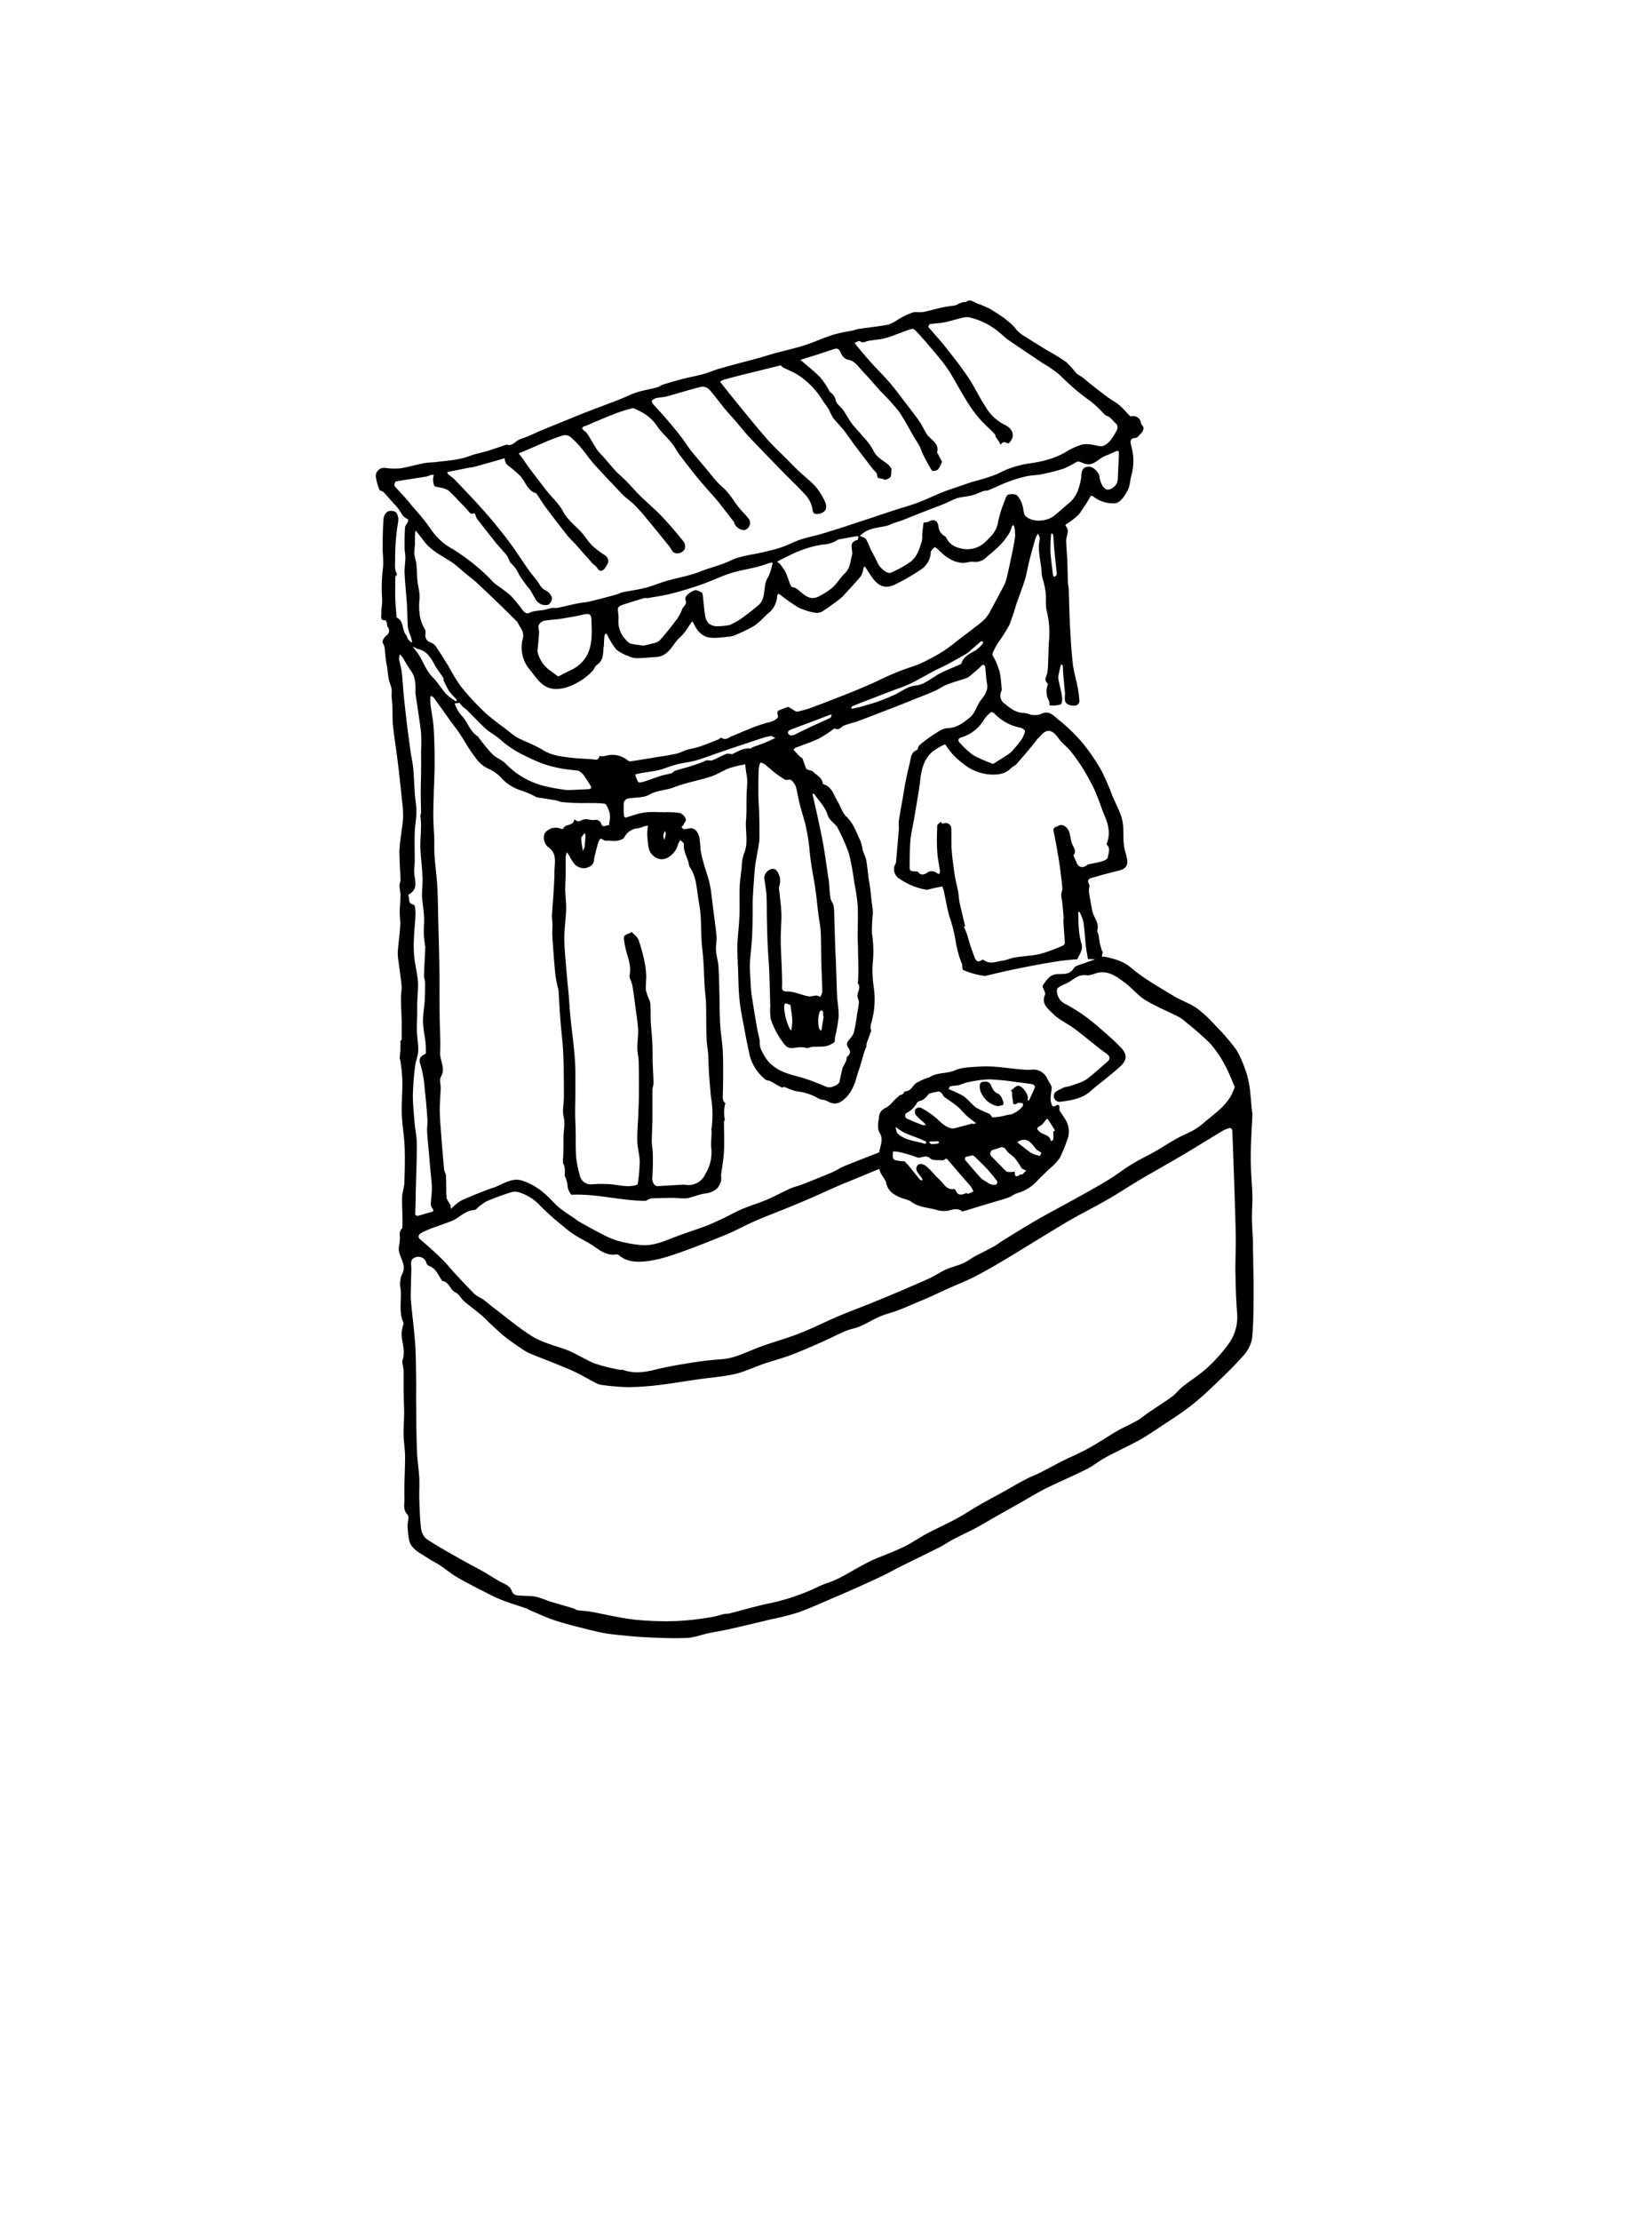 <svg id="Calque_1" data-name="Calque 1" xmlns="http://www.w3.org/2000/svg" viewBox="0 0 453.54 609.45"><title>SUFI_COM_Webst_HomeDRAWINGS_UPDT</title><path d="M313.92,117.27c-.11-.4-.58-.72-.66-1.12a2.15,2.15,0,0,0-2.72-1.91c-.24,0-.56-.33-.79-.56a31.12,31.12,0,0,0-2.34-2.43c-1-.83-2.2-1.46-3.26-2.24-1.46-1.07-2.88-2.18-4.31-3.3-1-.78-1.94-1.61-2.94-2.38a11.7,11.7,0,0,1-1.36-.86,28.17,28.17,0,0,0-2.85-3.15,59.33,59.33,0,0,0-5.08-3.13c-2-1.21-4-2.42-5.91-3.68a10,10,0,0,1-2.55-1.94c-2-2.58-4.77-4.22-7.47-5.89a31.76,31.76,0,0,0-3.51-1.46c-1-.45-1.89-1.28-3-.36-.12.1-.4,0-.59,0a11.22,11.22,0,0,0-1.32.44c-.3.12-.56.39-.87.45-1.21.22-2.44.33-3.64.59-1.79.39-3.55.93-5.35,1.27-.94.18-2-.13-2.88.14a24.18,24.18,0,0,0-3.72,1.75,12.42,12.42,0,0,1-2.84,1.54c-2.7.54-5.46.8-8.19,1.21-.62.09-1.21.35-1.82.48a51.24,51.24,0,0,0-5.13,1.08c-2.71.87-5.31,2.08-8,2.94s-5.55,1.48-8.32,2.23c-1.13.31-2.23.7-3.35,1-.89.26-1.8.5-2.7.74-2.93.79-5.88,1.54-8.79,2.38-1.55.44-3,1.11-4.58,1.54-1.84.51-3.74.84-5.59,1.31s-3.65,1-5.46,1.57c-.58.18-1.09.62-1.67.77-1.85.49-3.74.79-5.56,1.36-1.6.51-3.1,1.32-4.67,1.93-2.9,1.13-5.83,2.2-8.73,3.33-2.62,1-5.23,2.1-7.84,3.16-1.95.79-3.89,1.57-5.83,2.39a43.07,43.07,0,0,1-4.81,2c-1.35.38-2.13,2.1-3.81,1.54,0,0-.07,0-.1,0-1.7.57-3.39,1.18-5.1,1.7s-3.38.8-5,1.42c-3,1.15-6.08,1.23-9.15,1.65-1.11.15-2.25.1-3.35.31-2.22.43-4.4,1.1-6.63,1.43a18.4,18.4,0,0,1-4.08-.13,2.27,2.27,0,0,0-2.54,2.29,16,16,0,0,0,1,3.68c.13.33.87.38,1.17.7,1.21,1.29,2.33,2.66,3.56,3.94,1.07,1.12,1.44,2.88,3.12,3.46a1.06,1.06,0,0,1,0,.66c-.26.56-.78,1.08-.82,1.64-.13,1.88-.12,3.77-.11,5.66,0,.86.22,1.72.21,2.58,0,1.42-.28,2.85-.22,4.26.15,3,.47,5.91.66,8.87.13,2,.09,4.06.26,6.09a12,12,0,0,0,.78,2.41c.15.48.26,1,.37,1.48,0,.06-.1.14-.16.21a6.5,6.5,0,0,1-.93-.9c-.25-.35-.29-.86-.56-1.18-1.2-1.42-.53-3.85-2.59-4.8-.09,0,0-.36-.06-.55-.11-1.56-.28-3.12-.32-4.69-.05-1.93,0-3.86,0-5.78,0-.32.57-.77.48-.92-.83-1.37-.48-2.78-.53-4.25a62.28,62.28,0,0,1,.84-10.1,3.57,3.57,0,0,0-.54-2.54,2.44,2.44,0,0,0-2.28-.28,2.69,2.69,0,0,0-1.18,2c-.21,2.59-.25,5.19-.27,7.78,0,1.86.3,3.75.11,5.59a46.59,46.59,0,0,0-.25,8.73c.1,1.32-.3,2.68-.19,4,0,.55-.48,1.86,1,1.76.15,0,.4.38.48.63s0,.87.22,1.15a1.62,1.62,0,0,1-.45,2.5c-.51.41-1.1,1.51-.9,1.88a4,4,0,0,1,.61,2.15,29.17,29.17,0,0,0,.56,4.21c.17,1.22.27,2.45.51,3.65.18.9.59,1.74.77,2.64a11.42,11.42,0,0,1,0,1.7c0,1,.17,2,.21,3,.07,1.76,0,3.54.15,5.28.4,3.64,1,7.26,1.43,10.9.39,3.21.72,6.43,1.06,9.65a33.53,33.53,0,0,1,.31,4.24c0,1.62-.31,3.24-.49,4.85a44.92,44.92,0,0,0-.52,4.8c0,2.69.22,5.39.3,8.08,0,.46-.29.94-.28,1.4,0,.93.26,1.86.26,2.79,0,1.55-.18,3.11-.2,4.66,0,1.22.22,2.45.14,3.67-.14,2.18-.43,4.35-.63,6.53a9.66,9.66,0,0,0,0,2c.31,2.64.74,5.27,1,7.92.1,1-.18,2.12-.17,3.19,0,2.28.15,4.56.2,6.84,0,1.56,0,3.12,0,4.68,0,.15-.17.29-.36.43l0,2.4a4.3,4.3,0,0,1-.09.9c0,.52-.06,1-.1,1.56a1.74,1.74,0,0,1,.16.46,41.61,41.61,0,0,1,.58,6.21c0,2.86-.26,5.73-.16,8.59s.65,5.88.77,8.83c.13,3.24.05,6.5-.06,9.75,0,1.39-.58,2.77-.62,4.16-.07,2.63.17,5.26.09,7.89-.07,2.43-.2,2.52,2.1,3,.52.1,1.7-.6,1.73-1,.07-1.14.73-1.34,1.56-1.59.67-.2,1.29-.59,2-.76,2-.48,4-.91,6-1.36,0-1.34-.1-2.68-.16-4a9.91,9.91,0,0,1-1.09-1.84c-.13-.22,0-.6,0-.9h-.11c0-1.74,0-3.48-.08-5.22,0-.64-.46-1.26-.52-1.91-.32-3.4-.6-6.8-.85-10.2-.15-2-.33-4-.34-6s.19-4,.26-6.07c0-1-.39-2.31.06-3.08,1.38-2.33-.32-4.39-.22-6.58.12-2.49,0-5-.08-7.5s-.07-5.23-.09-7.85c0-3.08,0-6.16-.06-9.24-.06-3.77-.17-7.53-.27-11.3-.08-3.21-.09-6.43-.27-9.64-.16-2.89-.57-5.77-.77-8.66-.12-1.74,0-3.49-.09-5.23s-.23-3.74-.24-5.61c0-2.05.08-4.1.13-6.16,0-1.22.11-2.44.14-3.66,0-1.57.12-3.14.09-4.72,0-3.18-.06-6.36-.26-9.53-.13-2.09-.58-4.15-.85-6.24a17.47,17.47,0,0,1-.06-2.18c0-.13.13-.25.2-.38a2.57,2.57,0,0,1,.72.48c1.47,2,2.9,4,4.35,6.06.92,1.27,1.91,2.49,2.78,3.79,1.45,2.17,2.66,4.51,4.29,6.53a8.91,8.91,0,0,0,3.91,3.27,10.43,10.43,0,0,1,3.59,2.77,12.61,12.61,0,0,0,5.51,3.18,32.84,32.84,0,0,1,3.47,1.52c.12.05.22.18.35.2,1.8.3,3.61.56,5.4.88.51.09,1,.38,1.51.43,1.45.14,2.91.25,4.36.28,2.48.06,5-.11,7.42.19.56.07,1.05,1.59,1.36,2.51a6,6,0,0,1,0,2.1,12,12,0,0,1-.21,1.34c-.67-.26-1.58.85-2.08-.39a1.58,1.58,0,0,0-1.92-1.1c-.92.13-1.94-.35-2.83-.16s-1.6,1-2.47.06c0,0-.24,0-.24.07-.19,1.8-2.54,1-3,2.45a.94.94,0,0,1-.57,0,3.76,3.76,0,0,0-4.52,1.24,3.41,3.41,0,0,0,.93,3.76c2.65,1.79,1.75,4.4,1.76,6.79,0,1.84-.13,3.69-.24,5.53-.13,2.13-.33,4.25-.44,6.37,0,.87.11,1.75.13,2.62,0,1.18-.1,2.36,0,3.53.23,3.45.47,6.9.82,10.34a42.58,42.58,0,0,0,.88,4.28,3.65,3.65,0,0,1,0,.5c.16,2.5.29,5,.48,7.5.24,3.1.65,6.18.78,9.28.17,3.86.17,7.72.19,11.59,0,1.93-.49,4-.06,5.77.49,2.06-.11,3.95-.07,5.91,0,1.81,0,3.62-.09,5.43a.24.24,0,0,1-.07.13,5.64,5.64,0,0,1,0,1v.07a4.11,4.11,0,0,1,.55,2.09c0,.52,0,1-.05,1.53a.88.88,0,0,1,.13.22,9.32,9.32,0,0,1,.62,2,4.58,4.58,0,0,0,1.07,2.92c6.18-.3,12.23,1.28,18.37,1.62h0q1.07.06,2.15.06a4,4,0,0,1,1.36-.66c2.21-.12,4.42-.15,6.63-.16a19,19,0,0,0,3.15.12c1.73-.31,3.38-1.08,5.11-1.32,2.25-.3,3.77-1.27,4.35-3.49a12.72,12.72,0,0,0,0-1.64c.25-2.15.69-4.29.79-6.44.12-2.61,0-5.22,0-7.84a1.6,1.6,0,0,1,.24-.84,9.55,9.55,0,0,1,.16-4.58c-.51-.16-.77-.89-.73-2,.08-2.22.11-4.44.1-6.66s0-4.22-.15-6.32-.53-4.33-.66-6.5c-.15-2.72-.14-5.46-.21-8.18s-.09-5.26-.27-7.87c-.1-1.44-.57-2.86-.67-4.3s.26-2.64.14-3.93c-.25-2.76-.67-5.5-1-8.24-.27-2-.43-4.07-.86-6.06s-1.14-3.81-1.67-5.73a33.56,33.56,0,0,1-.86-3.71,25,25,0,0,0-.37-3.59c-.33-1-.85-2.25-2.39-2.32a13,13,0,0,1-1.74.27c-.22,0-.51-.26-.65-.48s.27-.37.38-.58c.29-.57.89-1.27.74-1.69a2.81,2.81,0,0,0-1.57-1.66,21.93,21.93,0,0,0-4.18-.23c-1.68,0-3.37-.12-5,0a15.51,15.51,0,0,0-3,.63c-.95.25-1.87.6-2.81.86-.09,0-.39-.28-.4-.45a25.2,25.2,0,0,1-.08-3.63,1.61,1.61,0,0,1,1-1.13c2-.41,4.34-.15,6-1.1,2.16-1.25,4.54-1.14,6.73-2,3.21-1.28,6.69-1.84,10-2.9,1.75-.56,3.34-1.6,5.06-2.3a26.39,26.39,0,0,1,3.37-.9c.1,0,.21,0,.3,0,.93-.36.88-.36,1,.87s.41,2.25.44,3.37c0,1.36-.16,2.72-.19,4.08-.06,2.24.05,4.5-.14,6.73-.27,3.12.77,6.31-.64,9.4a12.47,12.47,0,0,0-.55,3.61c-.21,1.78-.49,3.57-.56,5.36-.1,2.56.05,5.14-.05,7.7s-.45,5.36-.58,8c-.08,1.65.06,3.31.1,5,0,.27,0,.54.05.81.13,3.11.11,6.23.42,9.31.29,2.85.89,5.67,1.41,8.5.4,2.2.88,4.38,1.32,6.57a12.47,12.47,0,0,0,4.47,7c.29.26.84.19,1.23.37a.54.54,0,0,1,.16.12,3.7,3.7,0,0,1,.58.28c.84.52,1.7,1,2.58,1.43.22-.35.66-.2,1.14,0a15.55,15.55,0,0,0,2.86,1,14.26,14.26,0,0,1,5.88,1.92c.68.43,1.69.31,2.39.72,1.43.82,2.65,1,4.12,0,2.44-1.75,3.42-4.27,4.16-7,.22-.8.53-1.57.77-2.36.41-1.36.77-2.74,1.21-4.09a5.7,5.7,0,0,1,.58-1.42,3.63,3.63,0,0,1,.25-1.49c.4-1,.77-2.06,1.1-3.1-.09-.05-.17-.11-.17-.16a4.29,4.29,0,0,1,.09-1.61,23,23,0,0,0,.73-10.07,29.47,29.47,0,0,1-.19-7.46,30.78,30.78,0,0,0-.31-7.31,49.94,49.94,0,0,1,.28-5.56,22.27,22.27,0,0,0-.33-2.92c-.16-1.38-.29-2.76-.46-4.14-.1-.8-.28-1.58-.39-2.37-.23-1.72-.37-3.45-.68-5.15a24.56,24.56,0,0,0-.9-2.41,16,16,0,0,0-.63-2.69c-1.16-2.29-1.86-4.8-3.88-6.7-1.16-1.08-1.61-2.89-2.49-4.3-1-1.63-1.44-3.77-3.59-4.51-.17-.06-.43-.22-.44-.35-.19-1.65-1.72-2.2-2.67-3.21-.3-.32-.92-.31-1.37-.5a1,1,0,0,1-.55-.45c-.35-.89-.63-1.82-1-2.71-.06-.15-.38-.18-.53-.32-.64-.64-1.26-1.3-1.85-2a1,1,0,0,1,.42-.51c2.15-.85,4.35-1.56,6.44-2.53a31.85,31.85,0,0,0,3.85-2.47c.19-.12.45-.41.53-.37,1.21.75,1.79-.48,2.66-.8,1.27-.46,2.59-.77,3.86-1.23,1.82-.65,3.61-1.36,5.41-2.05,2.79-1.08,5.58-2.15,8.35-3.25,2.41-1,4.82-1.9,7.2-2.93,1.16-.5,2.21-1.3,3.38-1.76,1.76-.68,3.59-1.17,5.38-1.78a2.93,2.93,0,0,0,.91-.57c1-.88,2.13-1.73,3.07-2.71.69-.71,1-.21,1.12.28.24,1.53.21,3.12.52,4.63.37,1.84-.84,3.33-1.65,4.35-1.22,1.52-1.55,3.58-3,4.78-1.8,1.45-3.56,2.89-6.19,3-1.39,0-2.8,1.13-4.1,1.92a38,38,0,0,0-3.67,2.78c-.2.16-.26.51-.37.77s-.1.47-.22.51c-1.88.61-1.7,2.5-2.08,3.82a90.08,90.08,0,0,0-1.78,8.89c-.41,2.21-.81,4.43-1.15,6.65-.11.73,0,1.49,0,2.22-.24,3-.5,6-.77,9a1.47,1.47,0,0,1-.14.58,3.05,3.05,0,0,0,1.12,4.2,18.49,18.49,0,0,0,7.47,3c1.4-.33,2.79-.68,4.2-.91a5.4,5.4,0,0,1,.51,1.5c.5,2.25.84,4.55,1.5,6.76a41.9,41.9,0,0,1,1.82,7.48,29.43,29.43,0,0,0,1.4,5c.06.19.2.36.24.56.12.55,0,1.49.33,1.61a20.76,20.76,0,0,0,4.17,1.34c.61.12,1.25.23,1.88.29,6.07-1.5,12.24-2.76,18.24-3.76a63.74,63.74,0,0,1,7-.81h0c.59-1.36,1.65-2.55,1.16-4.25a21.25,21.25,0,0,1-.7-3.84c-.15-1.56-.14-3.13-.19-4.7,0-.1.12-.2.18-.3.09.09.22.17.26.28a12,12,0,0,1,1,2.67c.32,2.24.42,4.51.68,6.76.13,1.11.37,2.21.54,3.32a33.32,33.32,0,0,1,5.66.54l-.34-.15c-1.25-.48-1.77-.81-1.26-2.11.07-.18-.19-.48-.27-.74-.19-.64-.39-1.27-.52-1.92s-.24-1.57-.39-2.35c-.08-.39-.43-.82-.33-1.12.67-2.09-1-3.55-1.35-5.35s-.67-3.5-.92-5.26c-.1-.71.33-1.59,0-2.14-.63-1.2.13-1.49.9-1.72,2.48-.72,5-1.39,7.47-2,1.62-.41,2.36-1.3,2.11-3-.21-1.37-.75-2.7-.9-4.07-.19-1.72-.06-3.48-.21-5.2a11.57,11.57,0,0,0-.71-3.13c-.67-1.74-1.52-3.42-2.26-5.13a64.75,64.75,0,0,0-2.93-6.78,54.3,54.3,0,0,0-5.38-7.85,46.11,46.11,0,0,0-6.53-6.26c-1.22-1-2.5-2.63-4.62-1.53a4.7,4.7,0,0,1-2.37.29c-.81-.05-1.61-.52-2.42-.54-2.12-.06-3.54-1.11-5.15-2.45a2.71,2.71,0,0,1-1-3.63,2.18,2.18,0,0,0,0-.91,34.57,34.57,0,0,0-.47-4.1,22.08,22.08,0,0,0-1.24-3.36c-.25-.62-.93-1.35-.78-1.81a17.29,17.29,0,0,1,1.79-3.35,49.87,49.87,0,0,0,2.81-4.44A61.29,61.29,0,0,0,279,165.8c.82-2.28,1.69-4.53,2.41-6.84.49-1.58.71-3.24,1.12-4.85.55-2.17,1.15-4.33,1.77-6.48a6.14,6.14,0,0,1,.7-1.24c.17.51.58,1.08.47,1.53-.74,3.22.42,6.31.51,9.47a7.34,7.34,0,0,0,.28,1.36,32.18,32.18,0,0,1,.81,3.66c.18,1.74-.1,3.56.3,5.23a25,25,0,0,1,.65,7.83c-.15,1.86-.16,3.73-.25,5.59a26.62,26.62,0,0,1-.23,3.48c-.18,1-1.1,2,.1,3,.06,0,0,.27,0,.39a5.18,5.18,0,0,0,.31,4.3c.21.39.16,1.31.24,1.32a8.15,8.15,0,0,0,3-.27c.35-.14.49-1.33.4-2-.23-1.61-.66-3.18-1-4.78a3.25,3.25,0,0,1,0-1.2c.19-1,.45-2,.68-3,.18.09.49.17.5.28.07.72.06,1.45.12,2.17.14,1.75.32,3.51.48,5.26.12,1.32-.62,3,1.45,3.48a3.37,3.37,0,0,0,1.8,0,1.49,1.49,0,0,0,.72-1.19,30.71,30.71,0,0,0-.54-4c-.39-2-1-4-1.26-6.08-.39-3.52-.6-7.07-.79-10.62-.18-3.25-.22-6.51-.34-9.76,0-.74-.21-1.47-.23-2.2-.07-1.9-.08-3.81-.16-5.71s-.26-3.71-.32-5.57c0-1.39,1.14-2.83-.22-4.16a1.55,1.55,0,0,1,.38-.48,18.84,18.84,0,0,0,3.32-2.57,53.6,53.6,0,0,0,3.24-5,.58.58,0,0,1,.56-.06,8.74,8.74,0,0,0,5.49,2c1.89.26,3.11-1.72,4.15-3.6.65-1.18.59-2.73,1-4.06a14.94,14.94,0,0,0,0-7.91c-.19-.83-.79-2.31,1.17-2.37.43,0,.85-.62,1.24-1a4,4,0,0,0,.72-.94A1.48,1.48,0,0,0,313.92,117.27ZM108.34,133.39a1.55,1.55,0,0,1,.31-1.29c2.74-.49,5.5-.86,8.24-1.31.56-.09,1.08-.39,1.63-.54.18,0,.4.08.61.12a2.11,2.11,0,0,0-.19.65,4.87,4.87,0,0,0,.26,2.22c.27.42,1.22.39,1.85.58a6,6,0,0,1,2,.71,34.53,34.53,0,0,1,2.83,2.84c.83.86,1.7,1.7,2.48,2.6.49.57.83,1.32,1.8.83,0,0,.27.23.34.39a5.35,5.35,0,0,0,.42,1.09c1.66,2.15,3.33,4.28,5,6.38,1.05,1.3,2.23,2.49,3.26,3.81.49.63.61,1.63,1.18,2.13a9.48,9.48,0,0,1,2.17,3.11,34.11,34.11,0,0,0,2.92,4c.6.85,1,1.82,1.6,2.7a3,3,0,0,0,3.48,1.49,2.17,2.17,0,0,0,1-1.91,3.47,3.47,0,0,0-1.73-2c-1.14-.51-1.54-1.45-2.14-2.34-.73-1.06-1.63-2-2.38-3.06-1.53-2.17-3-4.43-4.52-6.58s-3.31-4.38-5.05-6.5c-1.55-1.89-3.18-3.72-4.83-5.53-2-2.14-4-4.25-6-6.34-.54-.56-1.23-1-1.82-1.5-.15-.13-.17-.4-.24-.61l.75-.17,5-1c.54-.11,1.11-.12,1.65-.27,2.37-.66,4.74-1.33,7.1-2,1.69-.51,3.39-1,5-1.66,2.53-1,5-2.16,7.53-3.21a45.91,45.91,0,0,1,4.83-1.79,2.39,2.39,0,0,1,1.9.43,26.64,26.64,0,0,1,3.08,3.15c1.16,1.37,2.14,2.89,3.33,4.22,2.23,2.49,4.56,4.9,6.85,7.33.53.56,1,1.13,1.62,1.65.92.82,1.93,1.54,2.8,2.41,1.08,1.08,2.09,2.24,3.07,3.42,2.19,2.63,4.33,5.29,6.49,7.94.12.15.19.34.3.49.3.4.54,1,.94,1.15a2.21,2.21,0,0,0,2.91-1,2.31,2.31,0,0,0-.27-2c-1.93-2.38-3.91-4.72-6-6.94-1.84-1.93-3.91-3.65-5.82-5.52-1.4-1.37-2.68-2.87-4.06-4.27-.9-.92-1.91-1.72-2.79-2.66-1.16-1.25-2.24-2.58-3.36-3.87a23,23,0,0,1-1.73-1.94c-.77-1.11-1.4-2.32-2.12-3.47a5.15,5.15,0,0,0-1.19-1.59c-1.65-1.12-.27-1.32.46-1.63,2.5-1.08,5-2.15,7.53-3.14a41.17,41.17,0,0,1,4.94-1.57c.45-.11,1.06.3,1.56.55a12.3,12.3,0,0,1,5.22,4.23c1.09,1.72,2.72,3.08,4,4.67.83,1,1.43,2.23,2.22,3.29,1.36,1.83,2.76,3.63,4.18,5.4,1.14,1.42,2.34,2.81,3.54,4.19.87,1,1.81,2,2.65,3,1.54,1.91,3,3.87,4.54,5.81a1.28,1.28,0,0,1,.2.57,3.14,3.14,0,0,0,2.56,1.72,2,2,0,0,0,1.06-3.43c-.79-1-1.71-1.83-2.48-2.81-1.09-1.39-2-2.9-3.17-4.26-.8-1-1.85-1.7-2.69-2.63-1.09-1.21-2.08-2.51-3.13-3.77-1.37-1.64-2.8-3.23-4.12-4.91-1-1.3-1.86-2.73-2.88-4-1.35-1.74-2.78-3.43-4.21-5.1-1.08-1.26-2.25-2.45-3.34-3.71-.2-.23-.4-.82-.29-.92a2.75,2.75,0,0,1,1.25-.7c.92-.21,1.89-.19,2.8-.44,3.18-.87,6.33-1.88,9.53-2.66a2.67,2.67,0,0,1,2.15.76c1.47,1.61,2.73,3.41,4.12,5.1,1,1.26,2.17,2.45,3.23,3.69,1.25,1.45,2.42,3,3.73,4.36,2.86,3,5.77,6,8.68,9,2.32,2.39,4.78,4.65,7,7.16a7.71,7.71,0,0,1,1.64,3.81c.18,1.25,1.16,1.06,1.57,1a2.67,2.67,0,0,0,1.91-1,2.58,2.58,0,0,0,0-2.13,18.36,18.36,0,0,0-2.55-4.2c-1.4-1.59-3.12-2.88-4.67-4.34-1.08-1-2.12-2.09-3.17-3.15-1.9-1.91-3.9-3.75-5.68-5.77-2.6-3-5.06-6-7.56-9.08-1.69-2.06-3.36-4.15-5-6.24-.09-.12-.17-.25-.25-.38a5.65,5.65,0,0,1,1-.52q3.61-1,7.23-1.87c3.52-.88,7.05-1.7,10.55-2.64,2.66-.72,5.28-1.58,7.92-2.39,1.48-.46,2.94-1,4.42-1.45,1.24-.4,1.52-.1,2.15,1.28a2.87,2.87,0,0,0,1.71,1.57c2.1.31,3,2,4.21,3.28,1.74,1.77,3.3,3.7,5,5.54a62.38,62.38,0,0,1,4.75,5.22c1.62,2.26,2.86,4.78,4.28,7.18.51.86,1.09,1.67,1.55,2.55.35.67.53,1.44.87,2.11.79,1.55,1.58,3.11,2.52,4.57.12.19,1.28,0,1.64-.31a7.88,7.88,0,0,0,1.11-2.16l-1.14-2.13c-.08-.14-.24-.31-.21-.43.63-2.4-1.47-3.23-2.58-4.66-.86-1.11-1.36-2.5-2.17-3.66-1.38-2-2.86-3.86-4.32-5.77-1.28-1.68-2.54-3.38-3.92-5-1.66-1.92-3.48-3.71-5.18-5.59-1.3-1.44-2.54-2.94-3.8-4.43-.25-.3-.46-.63-.69-.94.5-.16,1.2-.61,1.46-.43.88.62,1.55.06,2.33-.09,1.53-.29,3.11-.35,4.61-.74s3.11-1.08,4.66-1.63a20.7,20.7,0,0,1,2.78-.94c.31-.06.8.4,1.11.72.84.85,1.64,1.74,2.42,2.65,1.42,1.65,2.84,3.29,4.21,5a33.87,33.87,0,0,1,2.58,3.55c1.54,2.52,2.93,5.14,4.48,7.65a39,39,0,0,0,3.41,4.79c1.36,1.6,3,3,4.43,4.5.18.19.16.56.3.81s.46.64.69,1a3.47,3.47,0,0,1,.3.47c.11.22.19.45.28.68a4.63,4.63,0,0,1,.53-.55.77.77,0,0,1,.51-.18c.43.07,1.07.45,1.23.29a3.43,3.43,0,0,0,1.07-1.7c.3-1.8-1.12-2.88-2.35-3.44a12.44,12.44,0,0,1-5.1-4.9c-1.72-2.57-3-5.43-4.72-8-2-2.93-4.17-5.71-6.37-8.49-1.45-1.84-3.08-3.54-4.57-5.34-.08-.1.25-.79.45-.82,1.26-.2,2.57-.21,3.82-.45,1.6-.31,3.15-.82,4.74-1.19a5.42,5.42,0,0,1,2.07-.23,19.58,19.58,0,0,1,8.35,4.15c.89.68,1.67,1.52,2.59,2.15,3.1,2.13,6.25,4.2,9.37,6.31a31.06,31.06,0,0,1,4.74,3.3,61.46,61.46,0,0,0,8.52,7.23,36.44,36.44,0,0,1,3.73,3.57c.36.33.94.41,1.33.72a17.17,17.17,0,0,1,1.46,1.47c.21.22.51.41.6.67a1.63,1.63,0,0,1,.09,1.12,15.44,15.44,0,0,1-1.7,2.84,5.11,5.11,0,0,1-2.19,1.79c-.83.24-1.86-.21-2.8-.3a8,8,0,0,0-2.89-.11,18.88,18.88,0,0,0-4.47,2c-3.29,2-7,2.79-10.69,3.29a26.61,26.61,0,0,0-8.13,2.77,49.67,49.67,0,0,1-6.59,2.09c-1.71.55-3.4,1.15-5.1,1.73-1.24.43-2.5.84-3.72,1.33-2.18.89-4.3,1.93-6.5,2.75-2,.76-4.13,1.32-6.19,2-1.48.48-3,1-4.44,1.47-2.2.73-4.4,1.47-6.61,2.18-2.94,1-5.87,1.93-8.83,2.82-2,.6-4.07,1-6.05,1.64-1.67.54-3.24,1.39-4.91,2s-3.42,1-5.14,1.42c-3.08.76-6.39,1-9.2,2.35s-5.56,1.9-8.29,3c-3,1.19-6.19,1.7-9.27,2.59-2,.57-3.86,1.39-5.84,1.9s-4.22.8-6.32,1.23c-.51.1-1,.43-1.47.56-2.46.67-4.91,1.34-7.38,1.93-1.15.28-2.35.33-3.51.57-1.86.38-3.71.85-5.57,1.23-.43.09-.91-.09-1.35,0-.72.12-1.42.37-2.14.52s-1.32.15-2,.27a6.75,6.75,0,0,0-1.94.47c-.95.5-1.49,0-2-.62a45.4,45.4,0,0,0-3.23-3.93c-1.4-1.31-3.07-2.33-4.6-3.52a14.45,14.45,0,0,1-1.16-1.22,57.3,57.3,0,0,0-10.29-8.15,16.54,16.54,0,0,1-5.66-5,62.74,62.74,0,0,0-5.41-6.74C111.67,136.87,109.93,135.2,108.34,133.39Zm125.55,19c-.49,1.7-.46,3.53-1.94,4.91-1.23,1.16-2.09,2.7-3.33,3.85a19.65,19.65,0,0,1-3.57,2.35c-2.91,1.7-4.53-.71-6.48-2.08-.41-.29-1.22-.25-1.38-.58-.61-1.26-.95-2.64-1.55-3.9A13.65,13.65,0,0,0,214,154.6a2.14,2.14,0,0,0-.63-.39,3.32,3.32,0,0,1,.57-.45c1.94-.93,3.85-2,5.86-2.72a27.77,27.77,0,0,1,6.26-1.65,7.77,7.77,0,0,0,3.77-1.18,1.44,1.44,0,0,1,.54-.23q2.29-.43,4.58-.83a5.55,5.55,0,0,1,.74,0c-.13.64-.14,1-.23,1C232.7,148.71,234.31,150.94,233.9,152.36Zm-45.71,12.22c.61,1.21-.63,1.71-.9,2.55a12.4,12.4,0,0,1-2,3.45c-1.34,1.79-2.74,3.53-4.25,5.18a4.48,4.48,0,0,1-2,.78c-.85.25-1.71.43-2.29.57a35.19,35.19,0,0,1-3.61-.54,3,3,0,0,1-1.24-1,7,7,0,0,1-2.11-5,15.54,15.54,0,0,0-.13-3c-.19-1.18.62-1.44,1.38-1.69,1.92-.64,3.85-1.22,5.79-1.8.31-.09.67,0,1,0,2.22-.4,4.47-.71,6.65-1.27,2.76-.71,5.5-1.56,8.19-2.5s5.22-2.2,7.91-3.06c2.37-.76,4.85-1.13,7.27-1.73,1.19-.3,2.35-.74,3.53-1.09a4.5,4.5,0,0,1,.75-.1c-.05.24-.09.48-.16.71a12.64,12.64,0,0,1-1.09,3.29c-1.59,2.38-.32,5.73-2.71,7.75-1.55,1.31-3.18,2.54-4.83,3.74a21.27,21.27,0,0,1-2.35,1.32,2,2,0,0,1-.63.31,21.72,21.72,0,0,1-3.42.35,3.81,3.81,0,0,1-2.29-.71,4,4,0,0,1-1.05-2.21c-.31-1.89-.43-3.81-.66-5.71a1,1,0,0,0-.43-.72c-.57-.26-1.26-.67-1.77-.53a5.34,5.34,0,0,0-2.08,1.32C188.35,163.51,188,164.27,188.19,164.58Zm-40.32,7a2.25,2.25,0,0,1,1.4-1.26c1.45-.31,3-.31,4.42-.54,2.11-.33,4.22-.67,6.29-1.15,1.77-.41,2.35-.26,2.4,1.43.11,3.21.34,6.49-1.1,9.5a9.76,9.76,0,0,1-4.8,4.39c-1,.48-1.93,1-3.21,1.63-.9-.67-1.83-1.34-2.73-2a8.89,8.89,0,0,1-2.92-4.6,2.45,2.45,0,0,1,0-.91c.13-1.49.31-3,.38-4.47C148.06,172.91,147.68,172.16,147.88,171.59Zm-29.68,161c-1.18.31-2.33.69-3.52,1-.19,0-.66-.23-.66-.36,0-1.2.07-2.41.1-3.61s0-2.25.06-3.37c.1-4.11.29-8.21.26-12.32,0-2.14-.47-4.27-.65-6.42-.2-2.39-.45-4.79-.41-7.18a78.16,78.16,0,0,1,.6-7.8c.16-1.42.8-2.8.86-4.22.07-1.79-.3-3.6-.37-5.41-.06-1.56.06-3.13.09-4.69,0-1,0-1.91,0-2.86.07-1.75.22-3.5.24-5.24a18.87,18.87,0,0,0-.31-2.88c-.25-1.7-.63-3.38-.78-5.08a36.61,36.61,0,0,1-.05-4.76c.09-2.13.32-4.25.43-6.37a13.46,13.46,0,0,0-.18-2.39.68.68,0,0,0-.43-.47c-1.52-.23-.93-1.63-1.37-2.44a.4.4,0,0,1,.15-.35c2.69-1.44,1.61-3.78,1.48-5.93-.06-1.11.14-2.22.14-3.34,0-2.56-.09-5.11,0-7.67.06-1.92.45-3.83.47-5.75,0-1.64-.32-3.29-.44-4.93-.17-2.32-.23-4.65-.45-7-.14-1.49-.5-3-.7-4.46q-.52-3.71-1-7.43c-.32-2.72-.63-5.43-.9-8.15-.21-2.09-.29-4.2-.54-6.29-.15-1.23-.55-2.43-.75-3.65a3.76,3.76,0,0,1,.25-1.26,7.32,7.32,0,0,1,.73.85c.76,1.2,1.4,2.47,2.24,3.6,1.4,1.87,1.33,4,1.27,6.17.53,3.64,1.14,7.28,1.56,10.93a42.66,42.66,0,0,1,0,4.87c0,1.81.05,3.63,0,5.44,0,2.1-.09,4.19-.09,6.29,0,1.75.07,3.51.08,5.26,0,.37-.22.75-.17,1.1.43,2.93-.12,5.86,0,8.79.12,2.6.47,5.19.58,7.79.07,1.68-.12,3.37-.15,5.06a16,16,0,0,0,.17,1.87c.14,1.41.36,2.83.41,4.24s-.12,2.86-.08,4.29c0,1.17.23,2.33.35,3.5,0,.06.07.13.07.19-.12,2.63-.28,5.25-.36,7.88,0,.7.29,1.4.29,2.1,0,1.8,0,3.61-.15,5.41s-.46,3.59-.41,5.38.49,3.69.69,5.54c.11,1,.08,1.92.09,2.87,0,.09-.14.23-.25.28-1.35.64-1.79,1.36-1.2,3a30.41,30.41,0,0,1,1.13,6.58c.33,2.76.55,5.53.74,8.31.08,1.1-.13,2.22-.08,3.32.09,1.76.28,3.51.44,5.26l.45,5.22c.15,1.69.38,3.38.42,5.08,0,1.34-.21,2.69-.27,4a2.09,2.09,0,0,0,.25,1.33C119.3,332.19,119,332.42,118.2,332.62Zm4.25-142.25c-1.28-1.46-2.28-3.19-3.65-4.55-2.06-2.05-2.73-4.91-4.49-7.11-.36-.44-.69-.91-1-1.36a7.5,7.5,0,0,0,1.51.73c2.38.55,3.45,2.38,4.51,4.31.64,1.18,1.49,2.24,2.23,3.36a6.18,6.18,0,0,1,.33.64l-.18.09a31.91,31.91,0,0,0,1.63,3.19,21.69,21.69,0,0,0,2,2.22c.08.1,0,.3.07.45-.14,0-.32.1-.4,0A16.68,16.68,0,0,1,122.45,190.37Zm39.78,25.94a1.26,1.26,0,0,1-.74.23q-2.6.14-5.2.23a8,8,0,0,1-1.37-.09c-1.53-.22-3-.44-4.55-.8a22.25,22.25,0,0,1-11.54-6.35c-1-1.05-2.57-1.54-3.61-2.57a53.07,53.07,0,0,1-3.74-4.52c-.11-.13-.17-.32-.3-.4-2.22-1.37-2.76-4.05-4.53-5.79a10.54,10.54,0,0,1-1.46-2.35,6,6,0,0,1-.34-.89l1.36-.15a11.06,11.06,0,0,0,.87,1.07c.32.32.77.53,1.09.85,1.73,1.71,3.38,3.5,5.17,5.15.95.88,2.13,1.5,3.17,2.29.87.66,1.66,1.44,2.55,2.08a24.85,24.85,0,0,0,3.21,2.11,65.18,65.18,0,0,0,6.39,3,34,34,0,0,0,5.4,1.44c1.53.31,3.11.41,4.66.6a4,4,0,0,1,1.55,1.24c.7,1,1.33,2,1.95,3C162.3,215.83,162.33,216.22,162.22,216.31Zm-1.77,12.28c.17.28.31.41.31.52-.07,1.12-.13,2.24-.27,3.34a3.68,3.68,0,0,1-.51,1.05c0-.27,0-.54-.07-.81a16.14,16.14,0,0,1-.34-2.66C159.59,229.6,160.08,229.17,160.45,228.59Zm22.08-.58.31.66-.39,1.78a3.44,3.44,0,0,1-.35-1.14A5,5,0,0,1,182.52,228Zm-11.12,1.73a4.61,4.61,0,0,1,3.76-2.48c.83-.07,1.37-.52,2.09-.62.22,0,.44-.09.66-.14a5.08,5.08,0,0,0-.1.63,13.75,13.75,0,0,0-.07,2.74c.28,1.73,0,3.66,1.7,5a3.28,3.28,0,0,0,4.16.27,5.82,5.82,0,0,0,2.59-3.61,6,6,0,0,1,.57-1c.36.34,1,.72,1,1-.25,2.05,1,3.69,1.37,5.56a2,2,0,0,0,.2.76c1.75,2.47,1.87,5.39,2.31,8.22.25,1.63.57,3.25.69,4.89.17,2.41.15,4.83.29,7.25.1,1.74.36,3.46.47,5.2.16,2.45.22,4.91.37,7.37.09,1.58.34,3.16.38,4.74.09,3.08,0,6.16.15,9.24,0,1.47.33,2.93.42,4.39.12,1.75.12,3.5.23,5.25.12,1.91.31,3.81.46,5.72a2.33,2.33,0,0,1,0,.3,29.37,29.37,0,0,1,.33,8.62,6.3,6.3,0,0,1-.13.74c.19,1.78-.24,3.67,0,5.42a11.43,11.43,0,0,1-1.69,7,5.07,5.07,0,0,1-5.76,2.83c-2.23.13-4.75.26-7.27.42-1,.06-1.6-1.32-1.5-2.37a65.49,65.49,0,0,0,.13-6.76c0-1-.27-2.07-.27-3.1,0-2,.16-4,.18-5.94,0-2.71,0-5.41,0-8.12,0-.65.29-1.3.28-1.95,0-2-.17-4-.23-6,0-1.71,0-3.42-.08-5.13-.09-1.92-.32-3.84-.43-5.76-.07-1.33,0-2.66-.08-4a6.06,6.06,0,0,0-.18-1.65,19.67,19.67,0,0,1-1.09-3,33.23,33.23,0,0,1,.11-3.45,23.49,23.49,0,0,0-.42-4.07,48.71,48.71,0,0,0-1.7-6.28c-.3-.84-1.24-1.46-1.89-2.18-.61.74-2.22.42-2.12,1.87a19,19,0,0,0,.52,2.91c.53,2.32,1.58,4.51,1.05,7-.18.88.59,1.93.75,2.93.4,2.38.7,4.78,1,7.18a49.05,49.05,0,0,1,.58,4.93c.06,1.68-.23,3.36-.22,5,0,1.25.34,2.5.37,3.76.07,2.87.07,5.75.06,8.62,0,2-.09,4.06-.17,6.08-.09,2.39-.33,4.77-.27,7.16.05,1.9.65,3.79.68,5.68a49.49,49.49,0,0,1-.56,6.07c0,.12-.32.25-.52.3-2.47.69-4.89-.13-7.33-.27a34.71,34.71,0,0,0-5,.06,3.08,3.08,0,0,1-3.05-2.46,35.39,35.39,0,0,1-1-4.88c-.18-2.33-.09-4.69-.14-7,0-1.5-.11-3-.13-4.51s0-3,.05-4.54c0-2.48,0-5,0-7.44,0-1.82-.12-3.64-.29-5.45-.28-3-.67-6-1-8.93-.22-2.21-.34-4.43-.53-6.65-.15-1.77-.36-3.53-.5-5.29-.27-3.42-.66-6.84-.72-10.26,0-2.7.42-5.4.51-8.1.05-1.74-.22-3.48-.26-5.23,0-1.31.1-2.62.12-3.94,0-1.72,0-3.45,0-5.17a5.3,5.3,0,0,1,.36-1.28c.21.31.43.61.63.93a9.72,9.72,0,0,0,1.66,2.54,3.78,3.78,0,0,0,2.77.9c1.06-.26,2.41-.82,2.37-2.43a2,2,0,0,1,.09-.5c.31-1.27.6-2.54,1-3.79a2.73,2.73,0,0,1,.7-1.36c.16-.13.79.4,1.23.52a5.09,5.09,0,0,0,1.08,0,9,9,0,0,0,2.11.05C170.1,230.58,171.11,230.29,171.4,229.74Zm29.86-22.91c-.46.25-1.25-.16-1.77,0-1.35.52-2.62,1.26-4,1.8-.43.17-1-.1-1.5,0a9.15,9.15,0,0,0-1.34.56c-1.15.41-2.29.82-3.46,1.18s-2.56.69-3.82,1.1c-.39.13-.67.59-1.06.71-.91.28-1.87.38-2.77.67-1.57.49-3.11,1.1-4.68,1.59-.53.17-1.43.38-1.62.15a7.4,7.4,0,0,1-.85-2.11c.65-.14,1.29-.3,1.94-.41,1-.17,2-.29,3-.47a17,17,0,0,0,2.08-.44c1.55-.47,3.06-1.08,4.63-1.48s3.51-.57,5.19-1.08c2.79-.84,5.51-1.9,8.27-2.83q5-1.68,9.93-3.3a14.24,14.24,0,0,1,2.2-.52c.22,0,.49.2,1.24.54-1.36.61-2.27,1.06-3.21,1.43s-2.13.77-3.2,1.17c-.14.05-.26.31-.37.3C204.29,205.19,202.79,206,201.26,206.83Zm17.15,8.8a9.13,9.13,0,0,1,.45,1.81c.24,1.08.43,2.17.71,3.24.39,1.5.84,3,1.27,4.49.05.19.14.38.18.57.31,1.56.67,3.11.9,4.69.3,2.07.43,4.17.73,6.24.34,2.37.84,4.72,1.18,7.09s.55,4.67.84,7c.2,1.64.56,3.27.65,4.92.14,2.75.09,5.51.16,8.27s.23,5.45.27,8.17a4.15,4.15,0,0,1-.57,1.43,2.9,2.9,0,0,0-1-.39c-.61,0-1.21.18-1.82.23a3.15,3.15,0,0,1-1-.14c-1.74-.43-3.47-1.2-5.21-1.21s-1.44-.67-1.43-2c0-3.74-.26-7.48-.38-11.22,0-1.36,0-2.73.07-4.09s.18-3,.1-4.45c-.11-2-.39-4-.58-6a2.46,2.46,0,0,1,0-1.14,4.56,4.56,0,0,0-.81-4.38,1.57,1.57,0,0,0-1.12-.37,2.72,2.72,0,0,0-2.19,2.51h0c.26,1.9.54,3.34.62,4.78.12,2.2.07,4.41.12,6.61s.09,4.58.2,6.86c.11,2.46.34,4.92.44,7.38.13,3.17.19,6.34.28,9.51a14.84,14.84,0,0,0,.14,3.57,21.5,21.5,0,0,0,1.94,4.29,18.87,18.87,0,0,0,2.12,3,2.15,2.15,0,0,0,1.45.67c1.33,0,2.76-.47,3.95-.11.85.26,1.26-.16,1.87-.21,1.21-.1,2.46,0,3.65-.17A6,6,0,0,0,229,286c.27-.2.15-.92.24-1.39a44.81,44.81,0,0,0,1-5.62c.09-1.89-.33-3.8-.42-5.7-.15-3.08-.21-6.17-.32-9.25-.06-1.51-.16-3-.21-4.53-.08-2.24-.13-4.47-.21-6.71-.05-1.42,0-2.85-.23-4.25-.1-.72-.73-1.37-.84-2.09-.25-1.57-.31-3.17-.46-4.76,0-.37-.13-.73-.18-1.1-.41-2.75-.78-5.51-1.24-8.25-.35-2.07-.78-4.13-1.22-6.19-.57-2.68-1.18-5.35-1.77-8a1.92,1.92,0,0,1,0-.47c.19.12.43.19.55.36,1.21,1.76,2.84,3.39,3.45,5.35s2.22,2.45,2.91,3.92a49.82,49.82,0,0,1,3,6.83,65.89,65.89,0,0,1,1.47,7.94,55.42,55.42,0,0,1,.94,6.26c.15,2.87,0,5.75,0,8.62,0,1,.08,2.08.1,3.12,0,2.2.1,4.4.11,6.6,0,.9-.07,1.81-.12,2.71,0,.13-.11.31-.05.37,1,1.21-.16,2.35-.09,3.51,0,.59.43,1.18.39,1.75-.07,1.12-.34,2.23-.53,3.35a38.79,38.79,0,0,1-.89,5c-.29.94-1.2,1.68-1.73,2.57a1.29,1.29,0,0,0,0,1.13c.63.95,1.22,1.78,0,2.78-.27.22-.2.82-.36,1.22s-.49,1-.75,1.5c0,.09-.17.15-.18.23-.29,1.28-.62,2.56-.84,3.85-.16,1-2.48,2-3.54,1.57-1.84-.76-3.69-1.53-5.57-2.16-2.06-.7-4.23-1.09-6.23-1.92a12.37,12.37,0,0,1-4-2.61,15,15,0,0,1-2.3-3.73,5.37,5.37,0,0,1-.31-1.72c0-.3,0-.61-.06-.9-.24-1.17-.54-2.33-.74-3.51-.5-2.92-1-5.83-1.42-8.76-.25-1.85-.29-3.73-.4-5.59a25.59,25.59,0,0,1-.07-3.12c.14-2.22.42-4.43.56-6.65.13-2,.15-4.08.2-6.13,0-1.38,0-2.76,0-4.14.08-2,.22-4,.36-6,.1-1.38.18-2.76.38-4.12.29-2,.7-3.9,1-5.86a17,17,0,0,0,.11-2.52c0-1.82,0-3.64-.06-5.46s-.21-3.81-.23-5.72c0-2.22,0-4.43.1-6.65a7.57,7.57,0,0,1,.41-1.69s.2-.07.29,0a5.29,5.29,0,0,1,1,.44,7.34,7.34,0,0,1,.7.64c.2.17.44.3.64.48.42.36.81.76,1.25,1.08a25.66,25.66,0,0,0,2.93,2c.45.24,1.27-.16,1.66.11A4.07,4.07,0,0,1,218.41,215.63Zm7.72,63.21c-.19,1.19-.36,2.38-.56,3.56a1.55,1.55,0,0,1-.22.42c-.1-.12-.21-.24-.31-.38-.6-.88-.52-4.1.13-5,.08-.11.31-.22.41-.18a.68.68,0,0,1,.39.4,7.35,7.35,0,0,1,0,1.11Zm-8.62,1a17.59,17.59,0,0,1-.21,2.57,1.53,1.53,0,0,1-.08.27c-.1-.06-.25-.1-.29-.19a15.7,15.7,0,0,1-1.64-5.84c-.07-2.09.81-1.11,1.59-.95.12,0,.21.18.14.11C217.21,277.3,217.44,278.56,217.51,279.83ZM228,196.93c-1.49.74-3,1.38-4.54,2.08-1.67.78-3.33,1.56-5,2.42-1.06.56-2.11.47-2.15-.57.1-.11.28-.47.55-.57,2.44-.95,4.9-1.85,7.35-2.77,1.14-.43,2.27-.88,3.41-1.31a4.83,4.83,0,0,1,.72-.16C228.22,196.36,228.18,196.82,228,196.93Zm40.12-18.66c-1.66,1-3.48,1.68-4.18,3.71a.7.7,0,0,1-.37.34c-1.78.78-3.6,1.48-5.33,2.35-1.28.64-2.42,1.53-3.68,2.22a7.32,7.32,0,0,1-2.85,1.17c-2.5.12-4.26,1.76-6.37,2.68-1.36.59-2.72,1.19-4.11,1.68-1.62.56-3.27,1-4.92,1.5-.76.22-1.54.37-2.32.52-.11,0-.25-.1-.37-.15.14-.18.23-.44.41-.52,1.31-.55,2.63-1.08,4-1.6l6.44-2.48c1.74-.67,3.54-1.23,5.21-2,2.28-1.09,4.46-2.4,6.7-3.57,1.29-.68,2.63-1.25,3.91-1.94,1.61-.86,3.2-1.76,4.79-2.68a8.63,8.63,0,0,0,1.25-.95c1-.84,1.94-1.7,2.92-2.53.11-.09.33-.05.49-.07l.22.42A9.06,9.06,0,0,1,268.07,178.27Zm17,24.25c2.08-2.69,3.59-2.65,5.56.15.87,1.23,2.17,2.15,3.15,3.32A45.75,45.75,0,0,1,297,210.4c1.06,1.63,2,3.35,2.9,5.08.63,1.22,1.13,2.51,1.64,3.78s.93,2.68,1.49,4c1.12,2.57,1.94,5.15.9,8-.06.15-.15.4-.09.45,1.15,1.1.43,2.42.28,3.59-.05.42-1,.86-1.65,1.05-1.18.35-2.4.52-3.61.78a1.18,1.18,0,0,0-.42.23c-1.25.93-2.37.64-2.9-.74-.21-.55-.48-1.09-.72-1.63,0-.09-.16-.23-.14-.25.91-1.08.18-2.14-.25-3-.83-1.7-.28-4-2.26-5.15a1.58,1.58,0,0,0-1.35-.14c-.6.46-1.88.34-1.56,1.71.37,1.62.65,3.26.94,4.9s.54,3.07.75,4.62c.28,2,.54,4.09.72,6.14,0,.54-.32,1.11-.33,1.67a13.67,13.67,0,0,0,.25,1.76c.16,1.51.3,3,.43,4.53,0,.36-.1.72-.08,1.08.12,1.9.29,3.8.39,5.7a1,1,0,0,1-.38.82,46.36,46.36,0,0,1-6.29,2.33c-2.3.55-4.71.59-7.06,1-1.12.17-2.18.71-3.3.86-1.74.23-3.53,1.13-5.23-.16a.48.48,0,0,0-.44-.06c-1.67,1.21-2-.57-2.29-1.29a50.5,50.5,0,0,1-1.7-5.23c-.28-.86-.63-1.7-1-2.55l.34-.12c-.5-2.08-1-4.14-1.48-6.23-.24-1.13-.28-2.29-.48-3.43-.27-1.49-.7-2.95-.92-4.44-.34-2.31-.66-4.64-.83-7-.15-2,0-4.05-.13-6.07a1.6,1.6,0,0,0-2.19-1.05.32.32,0,0,1-.31,0,2.81,2.81,0,0,1-.32-.46c-.35.35-1,.68-1,1-.1,2.41-.17,4.83,0,7.24.09,1.76.5,3.5.74,5.26a2.46,2.46,0,0,1-.19.83,2.49,2.49,0,0,1-.68-.28,2.14,2.14,0,0,0-2.75,0c-.82.49-1.68.7-2.4-.29-.15-.2-.66-.14-1-.18a2.85,2.85,0,0,1-.95-.13.92.92,0,0,1-.36-.71c0-2.57,0-5.15.23-7.71.19-2.15.74-4.27,1.09-6.4.57-3.46,1.23-6.92,1.63-10.41.33-2.85,1.08-5.48,3.27-7.42a18.8,18.8,0,0,1,3.33-2,.38.38,0,0,1,.35.13,18.11,18.11,0,0,0,4.65,5,13.09,13.09,0,0,0,7.43,3.08c2,.11,4.12,0,5.74-1.61.51-.52,1.26-.81,1.73-1.35C281.19,207.18,283.19,204.91,285,202.52Zm-12.2-6.85a13.18,13.18,0,0,0,7.29,4c.47.11,1.24.7,1.19.94a6.68,6.68,0,0,1-1,2.35,23.46,23.46,0,0,1-2,2.47,6.8,6.8,0,0,1-1.25,1.28c-1.44,1-2.92,1.89-4.49,2.89a40.57,40.57,0,0,1-5.44-2.38,24.34,24.34,0,0,1-3.65-3.34c-.86-.82-.37-1.37.48-1.61a10.83,10.83,0,0,0,6.21-5,8.67,8.67,0,0,1,1.73-1.8C272.11,195.29,272.66,195.47,272.84,195.67Zm5.82-48.92c-.19,1.6-.5,3.2-.82,4.78-.53,2.54-1.07,5.08-1.69,7.61a10.36,10.36,0,0,1-1,2.26q-1.57,3-3.21,6a12.09,12.09,0,0,1-1.53,2.33,19.55,19.55,0,0,1-2.42,2.06c-1.46,1.14-2.93,2.26-4.41,3.37s-3.15,2.53-4.85,3.6a52.31,52.31,0,0,1-5.95,3.21c-1.66.77-3.46,1.24-5.18,1.89-1.33.5-2.64,1.07-3.94,1.64s-2.84,1.34-4.28,2c-2,.86-3.95,1.71-5.95,2.51-3.23,1.29-6.47,2.56-9.73,3.77a28.38,28.38,0,0,1-4.77,1.45c-.59.11-1.34-.6-2-.93-.23-.11-.49-.38-.66-.33-.75.22-1.47.55-2.21.81-1.17.41-.57,1.15-.54,1.91,0,.37-.87.89-1.43,1.15a17.08,17.08,0,0,1-2,.56c-1.22.39-2.44.79-3.63,1.26-1.89.75-3.75,1.59-5.64,2.34-.89.35-1.73,1.28-2.85.39-.1-.08-.6.42-1,.56-1.66.66-3.31,1.34-5,1.91-1.16.39-2.39.56-3.56.91-.92.28-1.77.8-2.7,1-1.89.42-3.82.72-5.73,1q-3.39.58-6.79,1.1a1.13,1.13,0,0,1-.79-.14,6.72,6.72,0,0,0-6.47-1.28,3.65,3.65,0,0,1-1.09,0c-.13,0-.38,0-.39.06-.25,1.33-1.23.85-2,.8-2.05-.13-4.11-.21-6.15-.46-2.54-.31-5-.62-7.35-2.07s-4.65-2.2-6.94-3.37a16.11,16.11,0,0,1-2.43-1.77c-2.24-1.75-4.62-3.36-6.68-5.3a69.49,69.49,0,0,1-6.51-7.07,51.29,51.29,0,0,1-3.31-5.43c-1.17-1.89-2.34-3.79-3.6-5.62a3.38,3.38,0,0,0-1.49-1,2,2,0,0,1-1.26-2.3,2.27,2.27,0,0,0-.17-1.29c-1.64-2.64-1.7-5.48-1.47-8.47.12-1.66-.43-3.36-.59-5.05-.14-1.46-.12-2.93-.27-4.39-.1-.91-.47-1.8-.55-2.71a20.45,20.45,0,0,1,.15-2.45c0-1.16,0-2.33.07-3.49a2.11,2.11,0,0,1,.11-.45,3,3,0,0,1,.34.32c.65.83,1.32,1.65,1.94,2.5,2,2.75,5.08,4.06,7.77,5.89,1.25.86,2.35,1.93,3.53,2.9s2.29,1.79,3.35,2.77c2,1.86,4,3.79,6,5.7,1.69,1.64,3.36,3.29,5,4.94,0,0,.07,0,.08.06.53,1.45,1.93,2.4,1.44,4.46a9.52,9.52,0,0,0,1.75,8.41c1.88,2.17,3.39,5.19,6.83,5.44a9.63,9.63,0,0,0,3.54-.45,17.63,17.63,0,0,0,6.89-4.33c.54-.53.78-1.43,1.37-1.84,2-1.36,1.55-3.46,1.88-5.34,0-.86.06-1.73.15-2.59,0-.24.24-.46.36-.69a3.69,3.69,0,0,1,.44.5,21.84,21.84,0,0,0,2.41,3.9,10.3,10.3,0,0,0,3.29,1.8,5.48,5.48,0,0,0,2.18.62c1.82,0,3.64-.22,5.46-.32,2.74-.16,4-2.16,5.42-4.12.62-.88,1.55-1.53,2.22-2.37s1.36-1.94,2-2.92a2.5,2.5,0,0,1,.41-.37c.07.14.15.28.22.42.83,1.85,2.12,3.53,4,3.93s3.94,0,5.92-.17a6.67,6.67,0,0,0,2.14-.67,41.38,41.38,0,0,0,4.68-2.31,20.54,20.54,0,0,0,2.79-2.47c.31-.29.6-.61.94-.86a6.5,6.5,0,0,0,2.54-4.89c0-.21.21-.39.33-.59.19.12.38.22.56.35a50.88,50.88,0,0,0,4.85,3.4,17.23,17.23,0,0,0,4.39,1.44,3.16,3.16,0,0,0,2.15-.25c1.58-.95,3-2.09,4.53-3.18a9.23,9.23,0,0,0,1.33-1.18c1.64-1.78,3.32-3.54,4.86-5.41a6.47,6.47,0,0,0,.68-2.15,2.7,2.7,0,0,1,.26-.48,1.35,1.35,0,0,1,.29.24c.67,1,1.28,2,2,3,2.2,2.87,4.22,2.83,7,1.27a55.09,55.09,0,0,0,6.49-3.84,5.88,5.88,0,0,0,2.43-4.49c0-.51.62-1,1-1.45.08-.07.68.26.93.51,1.86,1.92,3.92,3.53,6.69,3.78,1,.09,2-.38,3-.32a4.16,4.16,0,0,0,3.22-.83c1.44-1.25,2.94-2.44,4.27-3.79a20.94,20.94,0,0,0,2.45-3.21,11.22,11.22,0,0,0,.75-1.88c.06-.15.25-.24.38-.36.09.16.25.32.27.49A10,10,0,0,1,278.66,146.76ZM290,157.88c-.1.19-.43.27-.65.4a1.87,1.87,0,0,1-.26-.54c-.25-2.14-.58-4.27-.7-6.41a44.57,44.57,0,0,1,.17-4.72c0-.11.18-.2.28-.3a2.11,2.11,0,0,1,.34.67c.09,1,.1,2,.19,3,.22,2.34.48,4.68.73,7.17A1.41,1.41,0,0,1,290,157.88Zm16.87-27a3.09,3.09,0,0,1-1.06,2.73c-1.15.91-2.09,1.09-3-.14a5.65,5.65,0,0,1-.94-2.61c-.14-1.24-1.72-2.88-3-2.82-1.47.07-2,1-2,2.62a15,15,0,0,1-.8,3.48,8.38,8.38,0,0,1-3,4.24c-1.24,1.07-2.45,2.17-3.74,3.17-2.11,1.64-5.92,1.8-7.75.06-.67-.64-.53-2.06-.92-3.07a6.46,6.46,0,0,0-1.48-2.66,3.17,3.17,0,0,0-2.44-.13c-.4.11-.66,1-.86,1.51a33.7,33.7,0,0,0-1.88,6c-.33,2.33-1.82,3.86-3.26,5.21a7.23,7.23,0,0,1-5.56,2.22c-2.24-.23-4.34-.89-5.42-3.19a.79.79,0,0,0-.32-.36,3.29,3.29,0,0,1-1.78-2.68c-.28-1.72-1.32-2.17-2.76-1.32a3.12,3.12,0,0,1-.86.18c-.18,0-.49.09-.5.17-.14,1.06-.25,2.12-.35,3.18a9,9,0,0,1-.08,1.67c-.66,2.28-1.38,4.61-3.41,6a32.68,32.68,0,0,1-5.15,2.81c-.89.41-2.92-1.23-3.53-2.55s-1.44-2.81-2.13-4.22a23.7,23.7,0,0,0-1.1-2.42c-.24-.37-.84-.52-1.28-.76a3.76,3.76,0,0,0-.5-.18,3.9,3.9,0,0,0,.46-.33c2-1.88,4.59-1.83,7-2.43.62-.15,1.2-.49,1.81-.71.78-.28,1.58-.48,2.35-.77,1.84-.71,3.65-1.46,5.49-2.18,2.21-.86,4.43-1.69,6.63-2.57a31.26,31.26,0,0,1,3-1.35c1.34-.38,2.77-.42,4.12-.77,1.11-.28,2.14-.83,3.22-1.21.37-.13.84,0,1.2-.17,1.89-.78,3.73-1.68,5.64-2.4a38.17,38.17,0,0,1,4.94-1.46c1.3-.29,2.67-.25,4-.53a55.9,55.9,0,0,0,6.21-1.58,32,32,0,0,0,3.56-1.87,1.79,1.79,0,0,1,1.06.11c.4.11.77.32,1.17.44,2.38.72,3.66-1.4,5.49-2.12,1.15-.46,2.27-1,3.41-1.44.09,0,.42.22.42.33C307.13,126.33,307,128.6,306.9,130.88Z"/><path d="M244.75,128.61c-.12,1.05,0,1.88-.33,2.32s-1.54.85-1.74.64c-.55-.55-1.92.16-1.88-1.33,0-.52-.78-1.05-1.2-1.59-1.57-2.05-3.16-4.1-4.71-6.17-1.11-1.48-2.13-3-3.27-4.48-.92-1.17-2-2.19-2.93-3.37a23.31,23.31,0,0,1-1.07-2.16c-.59-1-1.31-1.87-1.93-2.83a21.47,21.47,0,0,0-7-7c-1.18-.71-2.51-1.18-3.72-1.84-.35-.19-.79-.73-.75-1.05a3.38,3.38,0,0,1,.75-2.05c1.51-1.26,2.31-1.1,4.17.51,2,1.76,4.17,3.44,6.07,5.34a21.06,21.06,0,0,1,2.42,3.62c.07.11.07.29.16.35a3.56,3.56,0,0,1,1.66,2.31c.2,1,1.42,1.8,2.09,2.76s1.3,2.13,2,3.18a10.13,10.13,0,0,0,.91,1.18c.87,1,1.79,2,2.63,3a16.87,16.87,0,0,1,2.63,3.54c.87,2,2.69,2.77,4.15,4A6,6,0,0,1,244.75,128.61Z"/><path d="M140.72,123.18a9.57,9.57,0,0,1,1.78,1.36c1,1.19,1.79,2.5,2.71,3.73,1.57,2.1,3.15,4.2,4.77,6.26s3.47,3.64,4.6,5.78c1.44,2.73,4,4.31,5.78,6.6a24,24,0,0,0,2.11,2.67,23.88,23.88,0,0,0,3.39,2.62c1.17.76,1.5,1.78.73,2.88a5.88,5.88,0,0,1-.75,1.09c-1.45,1.29-1.73-.54-2.5-1a6.4,6.4,0,0,1-1.26-1.25c-1.35-1.5-2.68-3-4-4.51-.75-.83-1.6-1.59-2.29-2.46q-3-3.78-5.88-7.63c-.92-1.23-1.72-2.55-2.58-3.83,0-.05-.08-.13-.14-.14-2.45-.71-2.9-3.26-4.43-4.83a36.9,36.9,0,0,0-3.54-3,3.15,3.15,0,0,1-.65-2.49A2,2,0,0,1,140.72,123.18Z"/><path d="M290.83,304.61c.52.79,1.06,1.57,1.56,2.38a6.25,6.25,0,0,1,.51,6,37.45,37.45,0,0,1-2,4.8,15.41,15.41,0,0,1-2.68,2.81c-1.12,1.1-2.29,2.16-3.38,3.29a11.53,11.53,0,0,1-5.34,3.41c-1,.26-1.82,1-2.8,1.33-1.9.65-3.86,1.16-5.79,1.74l-6.29,1.92c-.15,0-.38.14-.46.07-1.42-1.11-2.84-.34-4.3-.13a7.14,7.14,0,0,1-2.87-.31c-2.28-.64-4.74-.65-6.79-2.17-.88-.65-2.12-.78-3.16-1.24-1.74-.77-3.23-1.7-3.72-3.84-.28-1.23-1.43-2.25-1.79-3.48s.07-2.36-.14-3.5c-.43-2.29,1.48-4.54.17-6.77-.88-1.51-.4-2.9-.24-4.44.17-1.7,1.15-2.17,2.34-2.81a8.63,8.63,0,0,0,1.61-1.56c.57-.55,1.14-1.09,1.74-1.6.12-.1.34-.08.5-.15A1.9,1.9,0,0,0,248,300c.18-.17.31-.56.46-.56,1.7,0,2.11-1.72,3.26-2.41a26.61,26.61,0,0,1,3-1.35c.09,0,.23,0,.3,0,2.11-1.53,4.8-1,7.13-2,1.85-.83,4.1-.85,6.19-1a28.34,28.34,0,0,1,4.79,0c2.52.19,5,.55,7.55.77a16.43,16.43,0,0,0,3.09,0,4.33,4.33,0,0,1,3.61,2.19c.35.85.93,1.61,1.3,2.46a2.75,2.75,0,0,1-.05,1.2,19.7,19.7,0,0,0-.21,2.35,5.34,5.34,0,0,0,.44,1.71.71.71,0,0,0,.66.19C290.93,302.59,290.94,303.55,290.83,304.61Zm-13-5-.31-.34c.64-.47,1.23-1.23,1.92-1.35,1.12-.2,3,2.4,2.73,3.55a4.28,4.28,0,0,0,0,.52c.14-.08.35-.12.41-.24.55-1.16,1.11-2.31,1.57-3.51.06-.15-.36-.69-.61-.73-1.41-.25-2.84-.43-4.26-.59a72.68,72.68,0,0,0-7.72-.78,34.54,34.54,0,0,0-6.11.86c-.76.13-1.46.55-2.21.72s-1.54.15-2.29.32c-.21,0-.36.43-.51.68a1.23,1.23,0,0,0,.33.25,25.3,25.3,0,0,1,3.82,1.83c1.25.88,2.18,2.23,3.43,3.11a30,30,0,0,0,3.56,1.66c.4.21.65,1,1,1a16.88,16.88,0,0,0,3-.41,13.8,13.8,0,0,1,1.7-.37c.91,0,3.32-1.65,3.58-2.52.05-.17-.06-.56-.12-.57-.48-.05-1.09-.22-1.44,0-1.5.94-1.13-.6-1.28-1A7,7,0,0,1,277.88,299.6Zm-12.25,27.79.09.19,1.58-.66a7.85,7.85,0,0,0-.79-1.47c-2-2.31-4-4.58-5.94-6.88-.7-.82-.67-.84-1.43-.27a.29.29,0,0,1-.18.06c-1.2-.14-2.82.14-3.52-.53-1.33-1.27-2.5.2-3.74-.33a35.4,35.4,0,0,0-5.13-1.49,6.57,6.57,0,0,0-1.36-.07c0,.7-.19,1.61.16,2.06s1.27.42,1.95.57c.38.08.9-.07,1.13.14a16.79,16.79,0,0,1,1.72,1.93c.82,1,1.6,2,2.43,3,.13.16.47.16.71.23a1.73,1.73,0,0,0-.14-.57c-.42-.62-.93-1.19-1.31-1.83a1.63,1.63,0,0,1-.22-1.16c.5-1.56,2.09-.81,2.49-.5,1.47,1.15,2.61,2.71,4,4,1.09,1,1.8,2.7,3.75,2.42a.61.61,0,0,1,.51.27c.5,1.47,1.48,1.46,2.67.93A1.65,1.65,0,0,1,265.63,327.39Zm1.49-19.17.05.21.87-.26-.75-.58c-.67-.54-1.38-1-2-1.62-.85-.79-1.57-1.72-2.46-2.46-1.09-.9-2.3-1.65-3.44-2.48a1.47,1.47,0,0,1-.44-.55c-.23-.49-.9-1.1-1.23-1a16.47,16.47,0,0,0-2.44.53c-.37.13-.6.62-.91.93a5.24,5.24,0,0,1-1,.82c-.49.29-1.33.35-1.52.74a7.11,7.11,0,0,1-3.17,3,1.46,1.46,0,0,0,.07,1.26c1.46.71,3,1.31,4.51,1.9a3.14,3.14,0,0,0,1,0c-.25-.28-.47-.58-.74-.83a16.79,16.79,0,0,1-2.05-1.91,1.71,1.71,0,0,1-.11-1.58,1.56,1.56,0,0,1,1.48-.43,22.79,22.79,0,0,1,4.57,3.14c1.31,1.29,3.14,2.93,4.86,2.47Zm13.51,14.08,1.13-1.12-1-.5a.78.78,0,0,1-.27-.23,23.66,23.66,0,0,0-1.74-2.59c-.76-.86-1.89-1.44-2.5-2.38a1.27,1.27,0,0,0-1.66-.6c-.61.15-1.2.38-1.8.57a1.06,1.06,0,0,0-.47,1.88c1.31,1.33,2.59,2.68,3.94,4,.24.23.76.22,1.15.23a9.36,9.36,0,0,0,1.25-.11c-.13,1.62.58,1.48,1.58.76C280.3,322.18,280.35,322.21,280.62,322.31ZM267.07,317a17.94,17.94,0,0,0-2,.46.85.85,0,0,0-.12.77c1.42,1.69,2.86,3.37,4.35,5a6.51,6.51,0,0,0,1.36.92,6.31,6.31,0,0,0,1.31.78,3,3,0,0,0,1.49.1,1,1,0,0,0,.33-.88,40.19,40.19,0,0,0-2.69-3.31c-1.11-1.21-2.32-2.34-3.49-3.49A3.36,3.36,0,0,0,267.07,317Zm22.12-6.56.47-.25c-.64-1-1.28-2.06-1.94-3.07-.06-.09-.33-.15-.38-.1-.58.63-1,1.5-1.74,1.87-1.22.63-.91,1-.11,1.7,1,.83,2.78.75,3,2.5.23-.12.64-.23.65-.37C289.24,312,289.2,311.21,289.19,310.45Zm-3.34,5.79-.84-.52a2.43,2.43,0,0,1-.51-.38c-1.12-1.27-1.93-3-4.12-2.52a4.74,4.74,0,0,0-1.1.6c1.09.86,2.18,1.73,3.29,2.56a5.35,5.35,0,0,0,1.28.71,11.27,11.27,0,0,0,1.73.46S285.71,316.72,285.85,316.24Zm-39.84-7s-.14.16-.11.25c.16.53.21,1.21.57,1.55,2.08,1.93,4.9,2,7.42,2.79a.44.44,0,0,0,.38-.2.47.47,0,0,0-.12-.44c-.7-.33-1.41-.64-2.12-.92-1.25-.5-2.55-.91-3.77-1.49A17.45,17.45,0,0,1,246,309.28Zm9.41,3.91-.35.19c.21.2.41.57.62.58a10.15,10.15,0,0,0,1.89-.18c.08,0,.18-.25.18-.39s-.18-.2-.29-.21C256.92,313.17,256.37,313.18,255.43,313.19Z"/><path d="M274.21,303.5c-2.72-.1-5.55-3.31-5.21-5.81.08-.57.42-.89,1.35-.92,1.79-.06,1.67,1.32,2.29,2.18a2.8,2.8,0,0,0,1.08,1c1,.39,1.27,1.16,1.63,2.09C276,303.72,274.55,303.12,274.21,303.5Z"/><path d="M339,298.22c-.86-1.93-1.63-4-2.71-6a30.49,30.49,0,0,0-4-5.86,74,74,0,0,0-6.45-5.69,12.18,12.18,0,0,0-2.23-1.66c-3.06-1.57-6.29-2.86-9.21-4.65-2.05-1.26-3.62-3.29-5.57-4.73s-4.18-3.21-7-2.81c-1.18.16-2.38.91-3.49.75-2.58-.37-4,1.69-6,2.45-.82.31-2.14,1-2.15,1.47a4,4,0,0,0,2.19,3.92,46.53,46.53,0,0,1,6,3.77c2.27,1.69,4.37,3.61,6.5,5.48a39.24,39.24,0,0,1,3,2.94c1.55,1.68,1.56,3.15-.12,4.79-1.5,1.46-3.19,2.73-4.8,4.07-1.11.92-2.3,1.76-3.35,2.74-2.36,2.2-5.32,2.68-8.34,3.07a1.58,1.58,0,0,1-1.84-2.11c.2-.73,1.5-1.19,2.37-1.68a6.6,6.6,0,0,1,1.42-.36c.68-.19,1.35-.38,2-.64a12.85,12.85,0,0,0,3.1-1.35c1.86-1.4,3.56-3,5.33-4.51,1-.82,1.53-1.48.09-2.54-3-2.18-5.75-4.59-8.69-6.79-2-1.48-4.36-2.5-6.05-4.23-1.23-1.25-3.25-2.7-2.09-5.15a.78.78,0,0,0,0-.5c-.21-.73-.85-1.76-.59-2.12,1-1.31,1.77-2.84,3.81-3,1.62-.13,3.47.29,4.67-1.63.45-.73,1.76-1,2.72-1.32,1.6-.61,3.23-1.15,4.85-1.7a1.69,1.69,0,0,1,.83-.17c2.62.6,5.07,1.13,7.35,3.07,3.44,2.94,7.49,5.18,11.38,7.57,2.16,1.33,4.66,2.14,6.72,3.58a35.53,35.53,0,0,1,5.23,4.9,57,57,0,0,1,5.55,6.44,28.89,28.89,0,0,1,2.5,5.62,14.44,14.44,0,0,1,.68,2.3,28,28,0,0,1,.55,3c.22,2,.37,3.94.55,5.9a5,5,0,0,1,.13.61c-.16,4.09-.46,8.17-.47,12.26,0,3.49.36,7,.46,10.47.06,1.91-.15,3.83-.13,5.74,0,2.25.21,4.49.29,6.74,0,1.34,0,2.68.06,4,0,3.09.14,6.18.11,9.26,0,4.44,0,8.91-.41,13.31a9.87,9.87,0,0,1-2.66,5c-2.82,3.15-5.9,6.09-9,9a66.09,66.09,0,0,1-5.85,5c-2.39,1.8-4.92,3.41-7.41,5.06-2,1.32-4,2.69-6.07,3.84-3,1.65-6.13,3.06-9.14,4.69-1.86,1-3.52,2.38-5.41,3.32-3.64,1.83-7.41,3.4-11.06,5.22-2.5,1.25-4.88,2.73-7.32,4.11-1.95,1.1-3.9,2.18-5.84,3.28s-3.9,2.3-5.89,3.37-4.23,2.08-6.32,3.18c-1.39.73-2.68,1.64-4.08,2.34-3.45,1.74-6.93,3.4-10.39,5.12-1.69.84-3.33,1.78-5,2.59-2.91,1.38-5.86,2.71-8.79,4-1.19.54-2.4,1.06-3.61,1.57-3.52,1.49-7,3.11-10.59,4.41a68.52,68.52,0,0,1-7.43,1.91c-3.83.92-7.67,1.84-11.52,2.71-1.93.44-3.88.73-5.82,1.14s-4,1.21-6,1.3c-3.71.16-7.45,0-11.16-.18-3.07-.15-6.14-.47-9.19-.81a40.62,40.62,0,0,1-5.12-.93c-3.48-.86-7-1.7-10.4-2.78-2.54-.8-5-2-7.45-3-.15-.06-.26-.23-.42-.29-2.38-.82-4.79-1.55-7.13-2.45a51.92,51.92,0,0,1-4.79-2.28c-2.52-1.28-5.06-2.54-7.5-4-1.56-.9-2.95-2.1-4.46-3.11-1-.68-2.16-1.2-3.19-1.89-1.65-1.12-3.62-2-4.75-3.58-.92-1.24-.89-3.24-1.09-4.93-.14-1.2.57-2.93,0-3.55-1.4-1.46-.81-3.07-.86-4.52-.12-3.77.17-7.56.17-11.34,0-2-.36-4-.41-6.07s.15-4.11.15-6.16c0-1.79-.12-3.57-.14-5.36,0-2,0-4,0-6,0-1.05-.56-2.21-.26-3.12.84-2.54-.35-4.91-.29-7.35a13.19,13.19,0,0,1,.44-2.26c0-.15.14-.34.09-.45-1.43-3.06-.46-6.33-.83-9.48a6.51,6.51,0,0,1,.35-3.72c1.42-2.49-.37-4.36-.78-6.49a4.84,4.84,0,0,1,0-1.36,12,12,0,0,0,.26-2.57c-.25-1.9.54-2.74,2.47-3.22a65.55,65.55,0,0,0,6.61-2.29,9.13,9.13,0,0,1,2.37-1c1.89-.08,2.77-1.54,4-2.49a9.17,9.17,0,0,1,1.88-1.22c2.7-1.13,5.4-2.31,8.17-3.23s5.1-2.92,8.05-2a17.79,17.79,0,0,1,5.28,2.82c1.79,1.35,3.22,3.16,4.93,4.63a45.84,45.84,0,0,0,3.94,2.74c.58.4,1.12.87,1.73,1.21,2.1,1.17,4.2,2.35,6.35,3.43a22.75,22.75,0,0,0,4.25,1.75,39,39,0,0,0,6,1.1c3.11.32,5.94-.81,8.78-1.93,3.05-1.2,6.19-2.17,9.27-3.32,1.55-.58,3-1.33,4.54-2,1.92-.92,3.79-2,5.75-2.8s4.26-1.5,6.34-2.38,4.27-2.08,6.44-3.06c1-.45,2.08-.67,3.1-1.06,2.79-1.09,5.57-2.19,8.33-3.36,1.15-.48,2.19-1.23,3.34-1.7,3.1-1.28,6.24-2.47,9.36-3.7a.68.68,0,0,0,.12,0c1-.68,2.16-1.53,2.93.25.54,1.23-1,3.57-2.41,4.09-2.34.87-4.63,1.88-6.94,2.82l-3,1.22c-.85.35-1.71.71-2.55,1.09-2.41,1.07-4.81,2.17-7.23,3.22-2.19.95-4.39,1.85-6.6,2.75-2.53,1-5.09,2-7.59,3.06s-4.66,2.23-7,3.31c-1.36.63-2.76,1.17-4.15,1.73-1.95.78-3.89,1.57-5.85,2.3-2.45.91-4.9,1.85-7.4,2.61a32.76,32.76,0,0,1-6,1.32c-2.61.27-5.26.22-7.46-1.65a1,1,0,0,0-.71-.24c-3.09.51-5.08-1.64-7.39-3-1.36-.81-2.8-1.51-4.13-2.37a29.42,29.42,0,0,1-3.12-2.38,70.83,70.83,0,0,1-6.29-5.61,12.88,12.88,0,0,0-5.34-3.51,4.13,4.13,0,0,0-2.38-.25,67.24,67.24,0,0,0-7.08,2.59,13.85,13.85,0,0,0-2.64,2,1.34,1.34,0,0,1-.65.37c-2.47.07-4,2.05-6.07,2.93-1.35.57-2.75,1-4.12,1.54a27.26,27.26,0,0,0-4,1.61c-.58.33-1.89,1-.48,2.12,2,1.69,4,3.48,5.87,5.32,1.26,1.22,2.34,2.63,3.54,3.92,1.78,1.91,3.55,3.83,5.4,5.67a16.83,16.83,0,0,0,2.14,1.29c.93.67,1.79,1.45,2.7,2.14,3.47,2.64,6.82,5.45,10.47,7.82,2.77,1.8,6,2.66,9.19,3.73,2.92,1,5.54,2.83,8.42,4a51.74,51.74,0,0,0,6.93,1.74c.24.06.53-.08.75,0,2.92,1.07,5.81.73,8.75,0s5.76-1.25,8.67-1.71a93.5,93.5,0,0,1,9.51-1.18c3.64-.2,6.73-1.86,10-3.11,3.82-1.47,7.81-2.51,11.63-4,3.49-1.35,6.82-3.07,10.26-4.54,3-1.29,6.13-2.44,9.18-3.67q3.46-1.39,6.9-2.85c3.13-1.33,6.28-2.65,9.37-4.07,1.59-.73,3-1.75,4.63-2.46s3.16-1,4.69-1.71c1.06-.46,2-1.23,3-1.78,1.73-.93,3.5-1.77,5.22-2.71.87-.47,1.64-1.12,2.48-1.63,3.23-2,6.44-4,9.72-5.88s6.74-3.69,10.1-5.56c3-1.67,6-3.31,8.95-5.09,2.33-1.41,4.49-3.1,6.82-4.52,2.1-1.28,4.34-2.33,6.49-3.55,1.91-1.09,3.73-2.32,5.65-3.39,1.59-.88,3.31-1.55,4.89-2.45a19.43,19.43,0,0,0,2.9-2.15c2.65-2.25,5.61-4.21,7.3-7.4A18.79,18.79,0,0,0,339,298.22ZM199,442.79a7.14,7.14,0,0,0,1.11-.07c3.49-.89,7-1.89,10.46-2.68a58.09,58.09,0,0,0,13.94-4.63c1.62-.84,3.46-1.26,5.1-2.06,2.16-1,4.21-2.29,6.32-3.43,1.18-.64,2.34-1.31,3.56-1.85,2.85-1.24,5.78-2.29,8.58-3.63,2.2-1.06,4.22-2.5,6.38-3.65,2.67-1.42,5.43-2.65,8.09-4.08,2.15-1.16,4.18-2.54,6.31-3.76,2.28-1.31,4.61-2.53,6.91-3.81,2-1.11,3.94-2.28,6-3.34,1.18-.63,2.46-1.07,3.65-1.67,2.08-1.05,4.12-2.19,6.21-3.24,2.44-1.22,5-2.28,7.36-3.6,2.66-1.47,5.18-3.2,7.81-4.72,1.74-1,3.61-1.78,5.35-2.77,1.13-.64,2.12-1.52,3.2-2.26,2.14-1.46,4.35-2.82,6.44-4.35,1.05-.77,1.84-1.89,2.86-2.7,2.25-1.78,4.72-3.31,6.83-5.24a42.86,42.86,0,0,0,5.7-6.36,12.45,12.45,0,0,0,2.47-8.55c-.31-3.79-.4-7.6-.47-11.4-.05-3.11.14-6.23.1-9.34-.06-4.32-.22-8.64-.36-13q-.27-8.24-.6-16.48c0-.23-.47-.68-.62-.64a7.55,7.55,0,0,0-2,.77c-3.61,2.16-7.17,4.39-10.78,6.53-3.88,2.29-7.83,4.48-11.71,6.77-3.22,1.9-6.34,4-9.58,5.83-3.52,2-7.18,3.81-10.67,5.87-5.63,3.32-11.15,6.81-16.75,10.17-2.82,1.69-5.67,3.34-8.59,4.85-2.26,1.17-4.64,2.08-7,3.13-1.81.82-3.61,1.68-5.42,2.49-1.37.61-2.77,1.18-4.16,1.77-1.63.69-3.24,1.41-4.89,2s-3.13.93-4.61,1.57c-1.84.8-3.57,1.87-5.41,2.68-1.25.55-2.66.73-3.92,1.26-2.15.9-4.22,2-6.34,2.93q-2.41,1.1-4.85,2.12c-1.6.67-3.2,1.34-4.83,1.91-2.17.74-4.39,1.34-6.56,2.08-2.68.92-5.27,2.2-8,2.81-3.52.78-7.17,1-10.75,1.55-3.4.48-6.78,1.08-10.19,1.47a75.83,75.83,0,0,1-8.36.55,65,65,0,0,1-6.93-.58,5.07,5.07,0,0,1-1.73-.52c-2.2-1.12-4.31-2.43-6.56-3.42-3.65-1.6-7.39-3-11.09-4.5a11.71,11.71,0,0,1-2.11-1.06c-1.74-1.17-3.5-2.33-5.14-3.63-1.47-1.16-2.82-2.48-4.2-3.75-.81-.74-1.54-1.57-2.38-2.27-1.58-1.32-3.24-2.53-4.8-3.87-.81-.7-1.32-1.91-2.23-2.32-1.62-.73-1.79-3-3.76-3.21,0,0-.08-.14-.12-.22-1-1.45-1.58-3.23-3.47-3.9a1.54,1.54,0,0,1-.75-.83A2.24,2.24,0,0,0,114,345c-1.49.5-1.09,1.8-1.08,2.93,0,1.42-.07,2.84-.09,4.26,0,1.58-.17,3.18,0,4.75.33,3.94.89,7.86,1.15,11.8.24,3.75.22,7.51.28,11.27,0,1.85-.05,3.71,0,5.56,0,4.18.06,8.36.21,12.53.09,2.38.48,4.75.62,7.14.1,1.8,0,3.62,0,5.42.1,2.79.16,5.58.47,8.34a4.78,4.78,0,0,0,1.42,3.17c3.15,2.11,6.5,3.92,9.8,5.81,1.82,1,3.7,2,5.52,3s3.78,2.38,5.77,3.36c1.11.55,2.06,1,2.46,2.29a1.84,1.84,0,0,0,1.24,1.07c1.76.21,3.56.1,5.3.37a28.05,28.05,0,0,1,3.61,1.24c2.26.69,4.54,1.31,6.8,2,.38.11.71.44,1.08.49,1.19.17,2.4.19,3.58.4,4,.72,8,1.72,12,2.18a85.27,85.27,0,0,0,11.51.39,72.84,72.84,0,0,0,8.79-.95C196,443.66,197.62,443.13,199,442.79Z"/></svg>